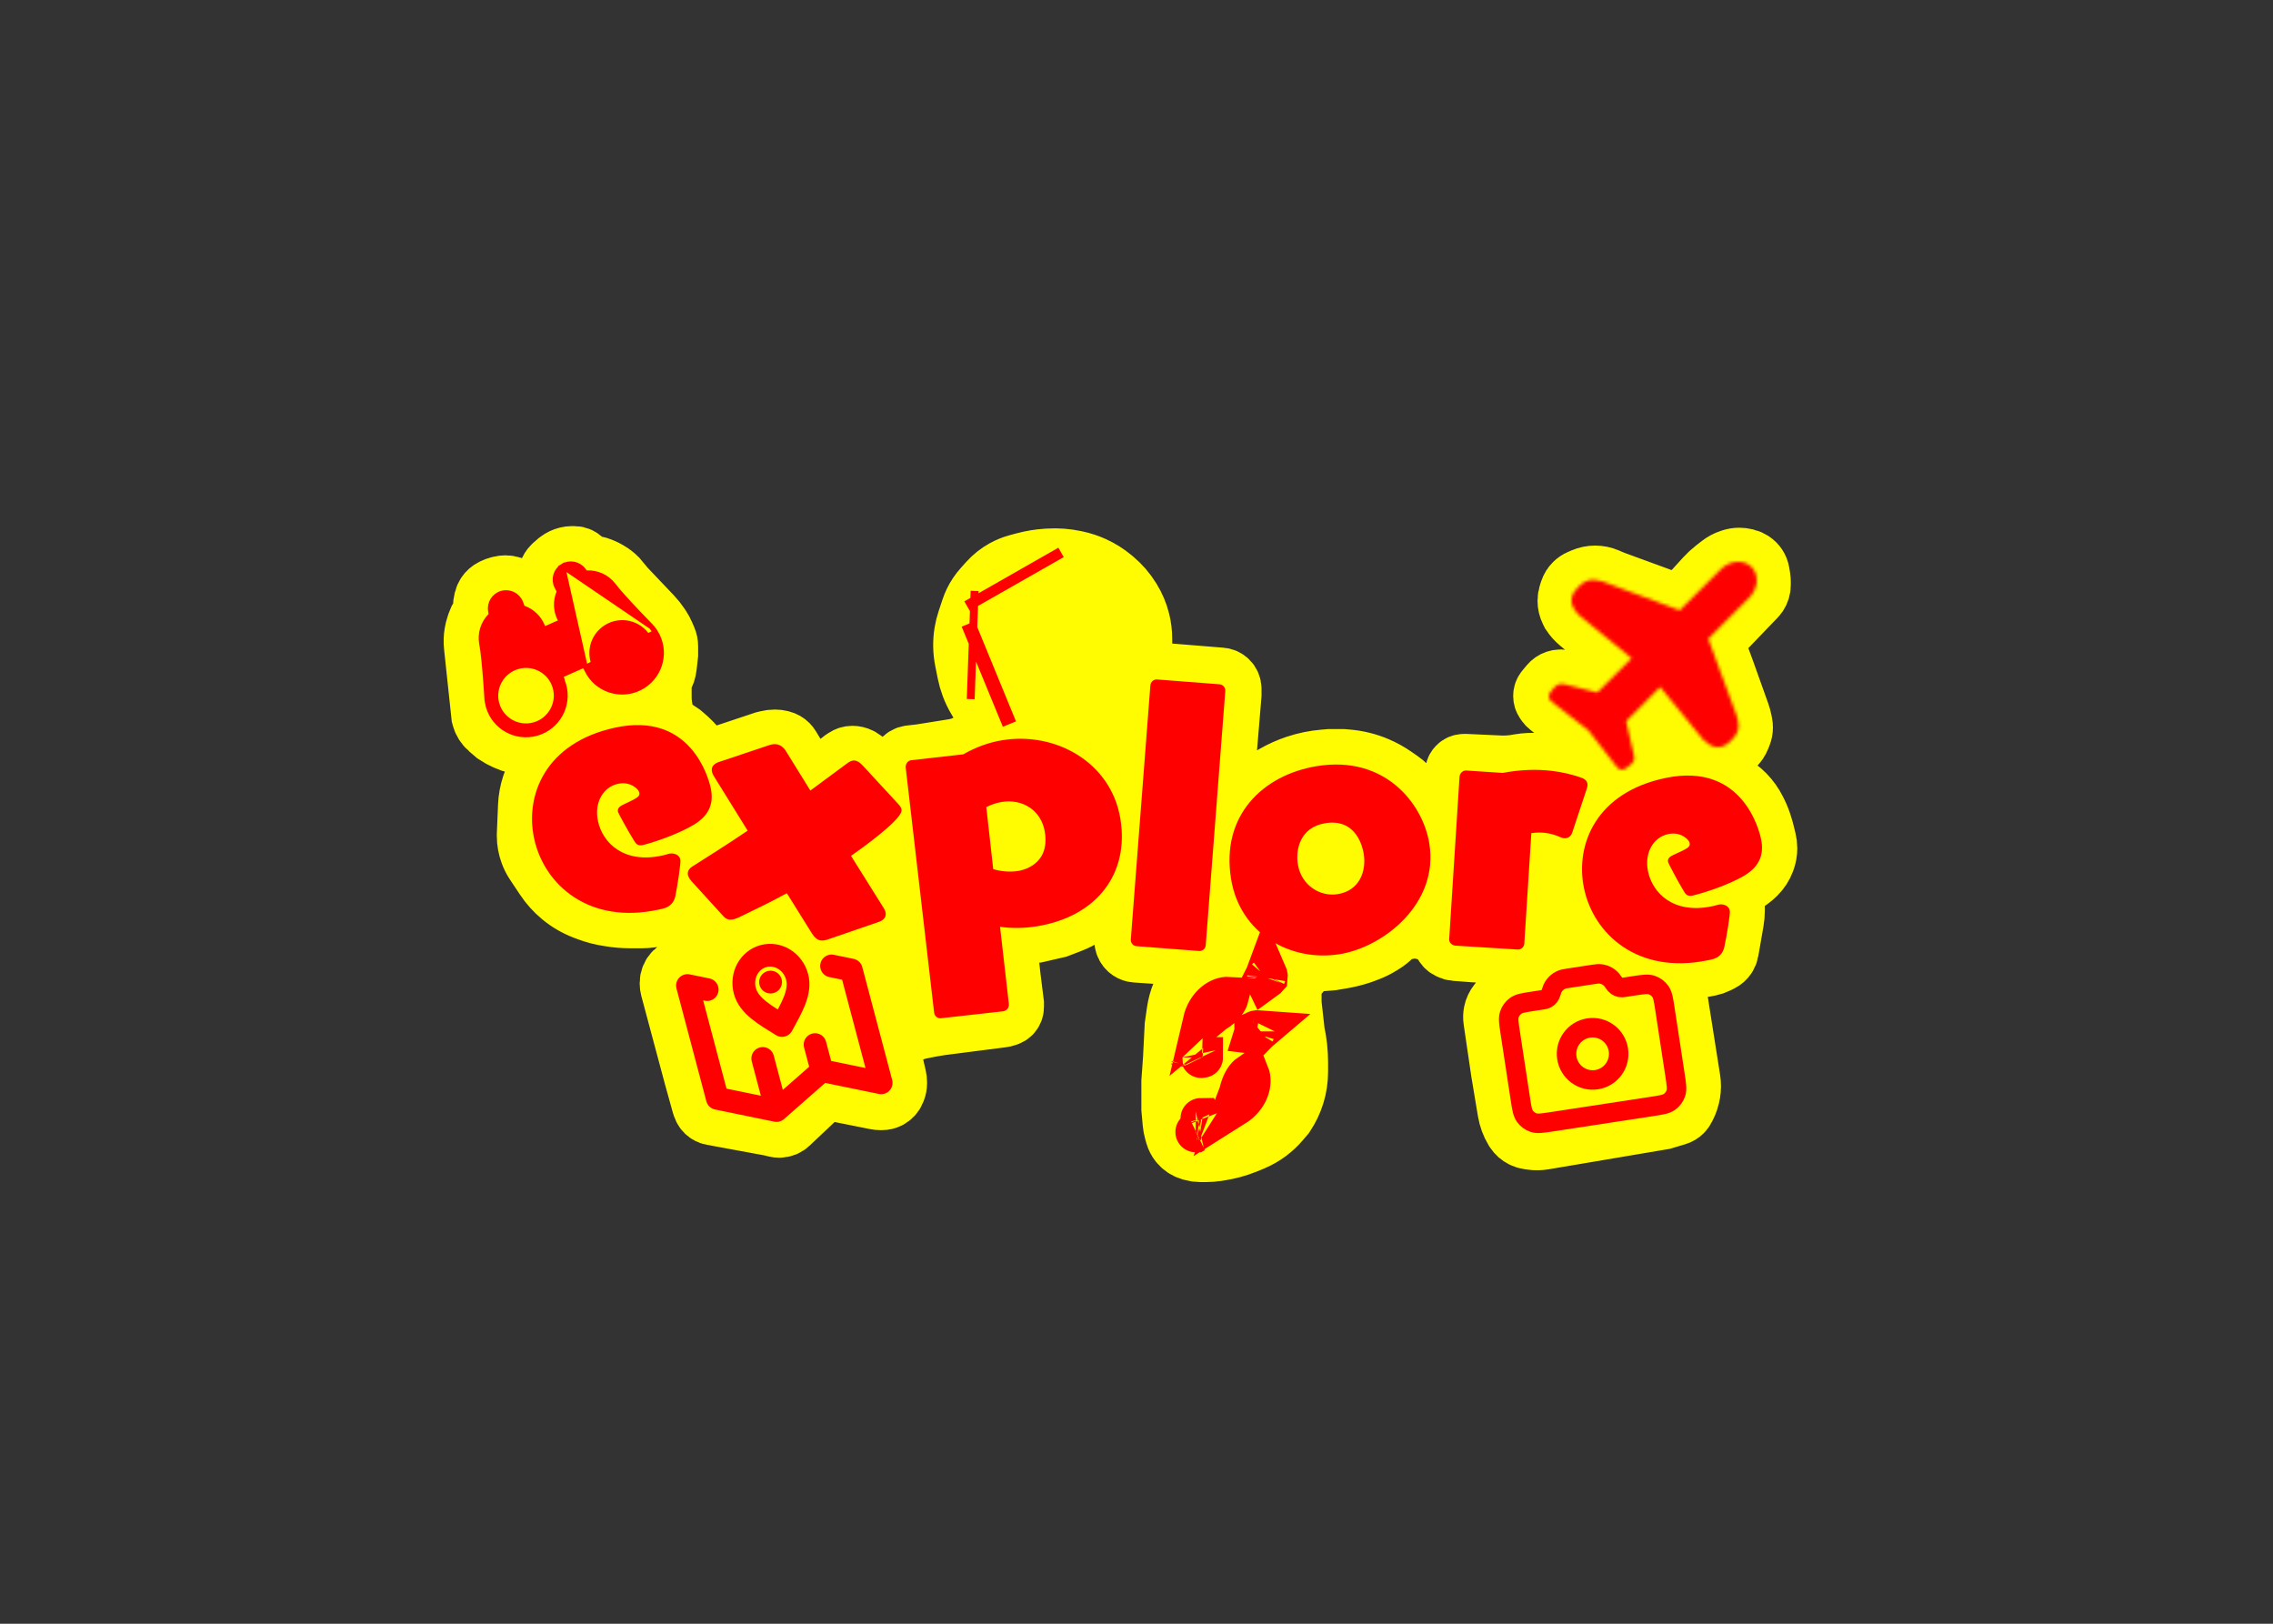 <svg xmlns="http://www.w3.org/2000/svg" width="700" height="500" fill="none" viewBox="0 0 700 500"><rect x="0" y="0" width="700" height="500" fill="#333333" stroke="none"/><path fill="#FFFB00" stroke="#FFFB00" stroke-width="20" d="M163.369 248.151L163 257V257.387C163 259.115 163.311 260.829 163.918 262.447C164.305 263.479 164.809 264.463 165.42 265.38L166.5 267L168.503 270.004C169.827 271.991 171.432 273.776 173.266 275.305C175.407 277.089 177.833 278.5 180.442 279.478L181.372 279.827C183.451 280.607 185.609 281.158 187.807 281.472L188 281.5C189.997 281.833 192.017 282 194.041 282H197.764C198.587 282 199.409 281.942 200.223 281.825L201.527 281.639C202.173 281.547 202.804 281.37 203.403 281.113L204.925 280.461C205.618 280.164 206.395 280.132 207.109 280.37C207.369 280.456 207.615 280.577 207.843 280.728L210.5 282.5L210.579 282.553C211.521 283.18 212.36 283.95 213.067 284.834C213.686 285.608 214.201 286.47 214.592 287.381C215.187 288.771 215.5 290.28 215.5 291.792V292.712C215.5 293.565 215.362 294.413 215.093 295.222L214.744 296.269C214.583 296.75 214.314 297.186 213.955 297.545C213.344 298.156 212.514 298.5 211.649 298.5H211.267C210.441 298.5 209.633 298.745 208.946 299.203L208.841 299.273C208.614 299.424 208.403 299.597 208.211 299.789C207.435 300.565 207 301.616 207 302.712V302.897C207 303.297 207.052 303.696 207.156 304.082L214.5 331.5L216.888 340.098C216.963 340.365 217.062 340.625 217.187 340.873L217.283 341.066C217.427 341.354 217.616 341.616 217.843 341.843C218.271 342.271 218.819 342.559 219.414 342.668L237.5 346L239.055 346.389C239.351 346.463 239.654 346.5 239.958 346.5C240.945 346.5 241.892 346.108 242.59 345.41L243 345L252 336.5L253.306 335.194C253.435 335.065 253.583 334.959 253.745 334.877C254.22 334.64 254.78 334.64 255.255 334.877L255.289 334.894C255.429 334.964 255.578 335.016 255.732 335.046L263 336.5L268 337.5L269.92 337.884C270.306 337.961 270.698 338 271.091 338H271.643C272.207 338 272.762 337.869 273.266 337.617C274.061 337.22 274.682 336.544 275.012 335.719L275.164 335.341C275.386 334.785 275.5 334.193 275.5 333.595V333.252C275.5 332.752 275.442 332.254 275.328 331.768L273.874 325.588C273.63 324.555 273.712 323.471 274.106 322.485C274.366 321.835 274.755 321.245 275.25 320.75L276 320L277.343 318.925C278.112 318.31 278.944 317.778 279.825 317.337C280.937 316.782 282.118 316.376 283.336 316.133L286.5 315.5L289.5 315L308.542 312.559C308.847 312.52 309.147 312.451 309.438 312.354L310.013 312.162C310.333 312.056 310.624 311.876 310.863 311.637C311.271 311.229 311.5 310.676 311.5 310.099V309L310.5 301L309.042 287.877C309.015 287.639 309.099 287.401 309.269 287.231C309.417 287.083 309.618 287 309.827 287H311H314L319 286.5L325.5 285L329.334 283.526C331.106 282.844 332.797 281.969 334.377 280.915L335.26 280.326C336.085 279.777 336.853 279.147 337.553 278.447L339.734 276.266C340.235 275.765 340.863 275.409 341.551 275.237C342.174 275.081 342.826 275.081 343.449 275.237L343.681 275.295C344.223 275.431 344.737 275.658 345.202 275.968L345.294 276.029C345.761 276.341 346.172 276.73 346.509 277.179C347.152 278.036 347.5 279.079 347.5 280.151V281L347 287.5V289.492C347 289.829 347.054 290.163 347.161 290.482L347.179 290.536C347.387 291.161 347.798 291.698 348.346 292.064C348.774 292.35 349.27 292.519 349.785 292.554L363.169 293.477C363.389 293.492 363.608 293.527 363.822 293.581C364.887 293.847 365.783 294.565 366.273 295.547L366.307 295.615C366.435 295.871 366.535 296.14 366.604 296.418L366.736 296.943C366.911 297.645 367 298.366 367 299.09V299.17C367 300.379 366.769 301.577 366.32 302.699L366 303.5L364.5 306.5C363.836 308.161 363.372 309.895 363.119 311.666L362.5 316L362 326L361.5 333V341.5L361.895 345.844C361.965 346.613 362.107 347.374 362.319 348.117L362.66 349.311C362.885 350.096 363.263 350.828 363.773 351.466C364.571 352.464 365.66 353.189 366.889 353.54L367.432 353.695C368.141 353.897 368.874 354 369.61 354H371.411C372.469 354 373.525 353.919 374.571 353.758L375.604 353.599C378.193 353.201 380.728 352.509 383.16 351.536L384.5 351L385.601 350.528C387.195 349.845 388.701 348.974 390.088 347.934C391.359 346.981 392.522 345.891 393.555 344.685L395 343L395.143 342.785C396.375 340.938 397.332 338.922 397.984 336.8C398.658 334.612 399 332.336 399 330.047V327.5V327.11C399 324.046 398.665 320.991 398 318L397.5 313.5L397 309V306C397 304.044 397.579 302.131 398.664 300.504L399 300L401.042 297.55C401.346 297.185 401.692 296.856 402.073 296.571C403.005 295.871 404.117 295.453 405.279 295.363L410 295L412.881 294.52C414.957 294.174 417.003 293.666 419 293L420.932 292.275C422.307 291.76 423.627 291.108 424.873 290.33L425.717 289.802C426.57 289.269 427.359 288.641 428.07 287.93L428.575 287.425C428.858 287.142 429.168 286.888 429.5 286.666C430.16 286.226 430.9 285.92 431.678 285.764L433 285.5L433.412 285.418C434.792 285.142 436.212 285.119 437.601 285.35C438.199 285.45 438.789 285.596 439.365 285.788L439.851 285.95C440.943 286.314 441.97 286.852 442.891 287.543L443.107 287.705C443.369 287.902 443.616 288.116 443.847 288.347L444.594 289.094C444.861 289.361 445.062 289.686 445.182 290.045C445.385 290.656 445.824 291.162 446.401 291.45L446.858 291.679C447.282 291.891 447.743 292.019 448.216 292.055L454 292.5L463.699 292.962C464.23 292.987 464.756 293.085 465.261 293.254L465.52 293.34C465.839 293.446 466.142 293.594 466.421 293.781L466.458 293.805C467.133 294.256 467.639 294.918 467.896 295.688C467.965 295.896 468.016 296.109 468.047 296.326L468.5 299.5L468.775 301.424C468.919 302.433 468.656 303.458 468.045 304.274C467.686 304.751 467.222 305.139 466.688 305.406L465.722 305.889C464.913 306.294 464.174 306.826 463.534 307.466L463 308L461.93 309.338C461.319 310.101 460.9 311.001 460.708 311.96C460.57 312.648 460.552 313.355 460.654 314.05L463 330L465.021 342.124C465.337 344.024 466.009 345.848 467 347.5L467.23 347.845C467.735 348.602 468.428 349.214 469.241 349.621C469.744 349.872 470.284 350.04 470.84 350.12L471.786 350.255C472.922 350.417 474.076 350.403 475.208 350.212L512 344L516.176 342.747C516.717 342.585 517.209 342.291 517.608 341.892C517.868 341.632 518.084 341.333 518.248 341.005L518.695 340.109C518.898 339.704 519.072 339.284 519.215 338.854L519.361 338.418C519.784 337.148 520 335.817 520 334.478C520 333.827 519.949 333.177 519.848 332.534L515.5 305L515.139 303.556C515.047 303.187 515 302.808 515 302.427C515 301.193 515.49 300.01 516.363 299.137L516.5 299C517.149 298.351 517.991 297.93 518.9 297.8L521 297.5L525 297L526.397 296.721C527.129 296.574 527.838 296.331 528.506 295.997L529.601 295.449C530.19 295.155 530.692 294.712 531.057 294.164C531.349 293.726 531.547 293.232 531.637 292.714L533.221 283.606C533.407 282.537 533.5 281.455 533.5 280.37V279.137C533.5 278.713 533.458 278.291 533.375 277.875L533.312 277.562C533.109 276.543 533.206 275.486 533.592 274.521C533.861 273.847 534.265 273.235 534.778 272.722L534.838 272.662C535.276 272.224 535.783 271.859 536.338 271.581L536.786 271.357C537.261 271.12 537.714 270.84 538.139 270.521L538.801 270.024C539.267 269.675 539.706 269.294 540.118 268.882L540.356 268.644C541.439 267.561 542.278 266.258 542.816 264.823L542.873 264.673C543.287 263.567 543.5 262.395 543.5 261.213C543.5 260.407 543.401 259.605 543.206 258.823L542.5 256L542.166 254.832C541.723 253.281 541.137 251.774 540.416 250.331L540.147 249.794C539.716 248.933 539.219 248.106 538.659 247.322C537.56 245.783 536.23 244.422 534.717 243.288L533 242L531.322 240.993C530.781 240.669 530.318 240.227 529.968 239.702C529.659 239.238 529.444 238.719 529.335 238.173L529.112 237.061C529.038 236.688 529 236.308 529 235.927C529 234.676 529.406 233.459 530.156 232.458L530.236 232.351C530.412 232.117 530.604 231.896 530.811 231.689L531.482 231.018C531.827 230.673 532.196 230.353 532.586 230.06L533.103 229.673C533.697 229.227 534.21 228.685 534.622 228.067C534.873 227.69 535.085 227.288 535.253 226.867L535.632 225.92C535.875 225.312 536 224.664 536 224.009C536 223.671 535.967 223.333 535.9 223.001L535.712 222.06C535.571 221.354 535.378 220.66 535.136 219.982L530.5 207L527.286 198.276C527.103 197.781 527.134 197.232 527.37 196.761C527.456 196.588 527.568 196.429 527.702 196.29L540.215 183.296C540.405 183.099 540.576 182.885 540.728 182.658C541.231 181.903 541.5 181.016 541.5 180.109V179.144C541.5 178.715 541.465 178.288 541.394 177.865L541.153 176.421C541.052 175.814 540.824 175.235 540.482 174.724C540.164 174.246 539.754 173.836 539.276 173.518L539.196 173.464C538.735 173.157 538.225 172.931 537.688 172.797L537.331 172.708C536.779 172.57 536.21 172.5 535.641 172.5C534.888 172.5 534.136 172.621 533.421 172.86L533.041 172.986C532.021 173.326 531.067 173.837 530.218 174.497L528.506 175.828C527.504 176.608 526.571 177.472 525.716 178.412L522 182.5L518.216 186.284C518.073 186.427 517.908 186.546 517.727 186.637C517.263 186.869 516.724 186.899 516.237 186.721L496.5 179.5L494.608 178.689C493.547 178.235 492.405 178 491.25 178C490.095 178 488.953 178.235 487.892 178.689L486.876 179.125C486.297 179.373 485.771 179.729 485.326 180.174C484.783 180.717 484.374 181.379 484.131 182.108L483.822 183.034C483.609 183.674 483.5 184.344 483.5 185.018C483.5 185.993 483.727 186.954 484.163 187.825L484.5 188.5C485.163 189.495 485.966 190.389 486.885 191.154L491.5 195L499.155 200.742C499.385 200.914 499.602 201.102 499.805 201.305L500.349 201.849C500.449 201.949 500.532 202.065 500.596 202.191C500.839 202.679 500.758 203.266 500.392 203.669L496 208.5L492.741 211.759C492.581 211.919 492.397 212.051 492.195 212.152C491.747 212.377 491.233 212.433 490.746 212.312L483.5 210.5L482.949 210.316C482.32 210.107 481.662 210 481 210H480.574C480.194 210 479.816 210.061 479.455 210.182C478.831 210.39 478.277 210.768 477.855 211.273L476.523 212.872C476.185 213.278 476 213.789 476 214.317C476 214.762 476.132 215.198 476.379 215.568L476.661 215.992C476.886 216.328 477.161 216.629 477.477 216.882L480.929 219.643C481.641 220.213 482.287 220.859 482.857 221.571C483.615 222.519 484.229 223.572 484.68 224.699L485 225.5C485.978 227.456 486.355 229.658 486.084 231.828L486 232.5L485.694 234.335C485.57 235.083 485.161 235.754 484.555 236.209C483.884 236.712 483.03 236.906 482.207 236.741L481 236.5L477 236L474.031 235.753C472.018 235.585 469.992 235.668 468 236C466.337 236.333 464.646 236.5 462.951 236.5H462.5L451.5 236H450.817C450.294 236 449.792 236.208 449.422 236.578C449.147 236.853 448.959 237.204 448.883 237.586L448.5 239.5L448.128 244.342C448.045 245.412 447.583 246.417 446.824 247.176C446.284 247.716 445.614 248.11 444.88 248.32L444.042 248.559C443.025 248.85 441.959 248.932 440.909 248.801L440.691 248.774C439.259 248.595 437.903 248.022 436.775 247.12C436.261 246.708 435.8 246.233 435.404 245.706L434.683 244.744C433.568 243.258 432.221 241.961 430.693 240.903L428.897 239.66C427.303 238.556 425.602 237.615 423.82 236.851C420.959 235.625 417.918 234.868 414.816 234.61L413.5 234.5H409.5L407.814 234.64C404.948 234.879 402.121 235.46 399.393 236.369C397.136 237.121 394.96 238.094 392.895 239.274L389 241.5L387.613 242.293C386.268 243.061 384.66 243.22 383.191 242.73C382.733 242.578 382.296 242.364 381.894 242.096L380.607 241.238C379.873 240.749 379.22 240.149 378.669 239.461L378.323 239.029C377.781 238.351 377.391 237.564 377.18 236.721C377.061 236.242 377 235.75 377 235.257V232L378.5 214V212.124C378.5 211.404 378.214 210.714 377.705 210.205C377.25 209.75 376.648 209.471 376.006 209.419L358.5 208H355H353.618C352.626 208 351.72 207.44 351.276 206.553C351.095 206.189 351 205.788 351 205.382V203V196.742C351 194.921 350.777 193.107 350.335 191.34C349.782 189.126 348.891 187.011 347.696 185.068L347.557 184.843C346.195 182.629 344.482 180.651 342.485 178.987L342.075 178.646C340.366 177.222 338.474 176.033 336.448 175.113C334.821 174.373 333.118 173.811 331.37 173.437L330.919 173.34C328.319 172.783 325.654 172.584 323 172.75L322.355 172.79C320.124 172.93 317.912 173.29 315.752 173.866L313.619 174.435C312.212 174.81 310.856 175.358 309.583 176.065C307.873 177.015 306.332 178.242 305.023 179.697L303.347 181.558C302.783 182.185 302.265 182.852 301.797 183.554C300.936 184.846 300.251 186.246 299.76 187.719L298.577 191.27C298.193 192.422 297.9 193.601 297.7 194.799C297.237 197.576 297.283 200.415 297.835 203.177L298 204L298.606 207.03C298.868 208.341 299.236 209.629 299.705 210.881C300.234 212.291 300.89 213.649 301.664 214.94L302 215.5L303.5 217.5L306 220.5L307.736 222.67C307.911 222.888 308.045 223.136 308.134 223.401C308.365 224.094 308.259 224.861 307.854 225.469C307.623 225.815 307.304 226.098 306.933 226.284L306.085 226.708C305.696 226.902 305.287 227.053 304.866 227.159L303.5 227.5L301 228.5L298 230C296.674 230.663 295.255 231.119 293.792 231.353L283.5 233L280.392 233.345C279.509 233.443 278.716 233.927 278.223 234.665C278.075 234.887 277.957 235.128 277.873 235.382L277.678 235.966C277.56 236.32 277.5 236.69 277.5 237.063V237.149C277.5 238.014 277.156 238.844 276.545 239.455C276.186 239.814 275.75 240.083 275.269 240.244L275.111 240.296C274.706 240.431 274.283 240.5 273.856 240.5H273.238C272.431 240.5 271.641 240.261 270.97 239.813C270.658 239.605 270.376 239.356 270.133 239.072L269 237.75C268.005 236.589 266.855 235.57 265.582 234.721L264.5 234L264.394 233.947C263.806 233.653 263.158 233.5 262.5 233.5C261.848 233.5 261.21 233.693 260.668 234.055L260 234.5L255.5 238L253.5 239.5L251.666 240.876C251.555 240.958 251.451 241.049 251.354 241.146L250.854 241.646C250.627 241.873 250.32 242 250 242C249.69 242 249.402 241.837 249.243 241.571L248 239.5L246 236L244 232.5L242.724 230.373C242.575 230.125 242.397 229.897 242.192 229.692C241.739 229.239 241.172 228.918 240.55 228.763L240.115 228.654C239.707 228.552 239.287 228.5 238.866 228.5H238.5C237.836 228.5 237.174 228.581 236.53 228.743L235.5 229L223.5 233L221 234L219.28 234.43C219.094 234.476 218.903 234.5 218.711 234.5C218.247 234.5 217.794 234.363 217.408 234.106L216.87 233.746C216.624 233.583 216.395 233.395 216.186 233.186L214.5 231.5C213.17 229.838 211.676 228.313 210.04 226.95L209.5 226.5L208 225.5C206.694 224.847 205.601 223.835 204.85 222.583L204.824 222.539C204.608 222.18 204.422 221.805 204.266 221.416L204.099 220.998C203.701 220.003 203.423 218.964 203.272 217.902L203.186 217.303C203.062 216.435 203 215.56 203 214.684V211.5V211.219C203 210.088 203.263 208.974 203.769 207.963C203.923 207.655 204.055 207.336 204.164 207.009L204.201 206.898C204.4 206.301 204.535 205.685 204.605 205.059L205 201.5V199C205 198.34 204.866 197.687 204.606 197.081L203.964 195.582C203.655 194.862 203.281 194.172 202.847 193.521L202.5 193C201.835 192.002 201.085 191.063 200.258 190.193L192 181.5L189.5 178.5C188.836 177.836 188.093 177.256 187.287 176.772L186.678 176.407C186.227 176.136 185.754 175.902 185.265 175.706L184.428 175.371C183.815 175.126 183.161 175 182.5 175H181.707C181.254 175 180.82 174.82 180.5 174.5L179.5 173.5L178.822 172.822C178.609 172.609 178.362 172.431 178.093 172.296C177.703 172.101 177.273 172 176.837 172H176.185C175.73 172 175.277 172.056 174.835 172.166L174.743 172.189C173.922 172.394 173.152 172.761 172.475 173.268L171.893 173.705C171.631 173.902 171.384 174.116 171.153 174.347L170.663 174.837C170.227 175.273 169.899 175.804 169.704 176.389C169.569 176.794 169.5 177.217 169.5 177.644V177.853C169.5 178.283 169.553 178.711 169.657 179.128L169.891 180.062C169.963 180.353 170.068 180.635 170.202 180.904L170.442 181.384C170.48 181.461 170.531 181.531 170.592 181.592C170.836 181.836 170.896 182.208 170.742 182.516L170.566 182.868C170.522 182.956 170.488 183.048 170.464 183.143L170.264 183.943C170.089 184.645 170 185.366 170 186.09V186.5C170 187.164 170.081 187.826 170.243 188.47L170.464 189.357C170.488 189.452 170.522 189.544 170.566 189.632L170.684 189.868C170.873 190.245 170.799 190.701 170.5 191L170.322 191.178C170.109 191.391 169.862 191.569 169.593 191.704L169.162 191.919C169.056 191.972 168.938 192 168.818 192C168.615 192 168.419 191.919 168.275 191.775L168.141 191.641C168.048 191.548 167.97 191.44 167.911 191.322L167.5 190.5L167.44 190.38C167.149 189.797 166.765 189.265 166.305 188.805C166.102 188.602 165.885 188.414 165.655 188.242L164.894 187.671C164.299 187.225 163.665 186.833 163 186.5C162.36 186.18 161.873 185.618 161.646 184.939L161.573 184.72C161.524 184.573 161.465 184.431 161.396 184.293L161.384 184.269C161.132 183.763 160.765 183.323 160.313 182.984L159.5 182.375C159.167 182.126 158.813 181.906 158.441 181.72L158.431 181.715C158.144 181.572 157.847 181.449 157.543 181.348L157.309 181.27C156.773 181.091 156.212 181 155.647 181C155.217 181 154.789 181.053 154.372 181.157L153.634 181.341C153.213 181.447 152.804 181.598 152.415 181.792L151.976 182.012C151.336 182.332 150.791 182.813 150.395 183.408C150.134 183.8 149.942 184.234 149.827 184.69L149.708 185.169C149.57 185.721 149.5 186.288 149.5 186.856V187.5V188.429C149.5 188.795 149.355 189.145 149.096 189.404C149.032 189.468 148.975 189.538 148.924 189.614L148.575 190.138C148.193 190.71 147.89 191.331 147.672 191.983L147.351 192.946C147.117 193.648 146.939 194.366 146.817 195.096C146.607 196.359 146.569 197.646 146.704 198.92L149 220.5C149.325 221.801 150.047 222.969 151.065 223.842L153 225.5C154.985 226.823 157.183 227.796 159.498 228.374L160 228.5L162.5 229L163.963 229.366C164.32 229.455 164.666 229.583 164.995 229.748L165.329 229.915C166.089 230.295 166.705 230.911 167.085 231.671C167.358 232.216 167.5 232.817 167.5 233.427V233.877C167.5 234.619 167.358 235.354 167.083 236.043L166.5 237.5L165.711 239.078C165.238 240.025 164.832 241.004 164.497 242.008C163.836 243.993 163.456 246.061 163.369 248.151Z"/><path fill="red" d="M203.885 279.862L202.76 280.107C181.466 284.74 167.609 272.527 164.506 258.268C161.587 244.854 168 228.722 189.388 224.068C212.651 219.007 218.194 239.513 218.868 242.609C219.806 246.924 218.8 250.876 213.673 253.956C209.591 256.417 202.874 258.959 198.037 260.208C196.536 260.534 195.924 259.98 195.304 258.936C193.505 256.085 190.396 250.376 190.314 250C190.09 248.968 190.738 248.336 191.896 247.789C196.529 245.602 197.145 245.272 196.859 243.959C196.676 243.114 194.24 240.5 190.3 241.358C185.798 242.337 182.903 247.094 184.168 252.91C185.617 259.57 192.128 266.013 203.854 263.461C204.51 263.319 205.261 263.155 205.897 262.919L206.085 262.878C207.398 262.592 209.176 263.089 209.523 264.684C209.727 265.622 208.676 272.531 207.963 276.027C207.539 277.691 206.606 279.27 203.885 279.862Z"/><path fill="red" d="M270.575 283.902L255.591 289.057C254.35 289.544 253.452 289.696 252.693 289.579C251.745 289.431 250.964 288.825 250.098 287.524L242.319 275.048C237.221 277.851 231.663 280.486 227.566 282.473C226.419 282.975 225.492 283.317 224.543 283.17C223.974 283.081 223.339 282.788 222.764 282.116L212.968 271.367C212.057 270.351 211.715 269.424 211.833 268.665C211.936 268.001 212.324 267.381 213.186 266.835C216.853 264.489 223.844 260.134 230.25 255.785L219.915 239.123C219.289 238.151 219.122 237.348 219.225 236.684C219.373 235.735 220.264 234.999 221.491 234.607L236.964 229.431C237.781 229.169 238.475 229.082 239.139 229.185C240.372 229.377 241.407 230.218 242.099 231.394L249.557 243.432L260.969 235.002C261.736 234.441 262.474 234.07 263.328 234.202C264.087 234.32 264.881 234.832 265.792 235.848L276.689 247.643C277.439 248.439 277.73 249.067 277.627 249.731C277.127 252.957 264.254 262.034 262.077 263.542L272.121 279.576C272.667 280.438 272.849 281.146 272.746 281.81C272.599 282.759 271.802 283.509 270.575 283.902Z"/><path fill="red" d="M308.929 311.407L289.819 313.539C288.872 313.698 287.877 312.989 287.702 311.947L287.671 311.758L278.921 236.327C278.841 235.269 279.55 234.274 280.497 234.116L280.686 234.084L296.641 232.286C300.458 230.088 304.497 228.633 308.473 227.966C325.137 225.173 342.128 234.785 345.016 252.016C347.904 269.248 337.516 282.183 319.621 285.183C315.645 285.849 311.668 285.932 307.974 285.383L310.695 309.164C310.79 310.316 310.065 311.216 308.929 311.407ZM303.742 248.519L305.874 267.63C308.132 268.322 311.005 268.619 313.656 268.175C314.413 268.048 323.502 266.524 321.757 256.11C320.662 249.577 314.976 245.857 308.349 246.968C306.834 247.222 305.272 247.776 303.742 248.519Z"/><path fill="red" d="M369.255 292.839L350.016 291.358C348.963 291.277 348.168 290.349 348.249 289.296L354.268 211.095C354.357 209.947 355.284 209.152 356.337 209.233L375.576 210.714C376.629 210.795 377.424 211.722 377.336 212.871L371.317 291.072C371.236 292.125 370.308 292.92 369.255 292.839Z"/><path fill="red" d="M440.169 259.693C443.212 278.164 426.157 291.578 412.706 293.794C397.266 296.337 381.88 287.39 379.134 270.719C375.92 251.206 388.838 238.668 405.509 235.922C426.443 232.474 438.141 247.379 440.169 259.693ZM412 275.327C418.725 274.219 420.851 268.226 419.962 262.827C419.666 261.027 417.773 251.901 408.111 253.493C400.155 254.803 398.989 261.903 399.691 266.166C400.768 272.701 406.6 276.216 412 275.327Z"/><path fill="red" d="M467.274 292.378L448.178 291.188C447.034 291.053 446.171 290.178 446.306 289.034L449.485 239.143C449.62 237.999 450.591 237.146 451.64 237.27L462.766 238.003C468.106 236.99 473.154 236.812 477.92 237.374C481.162 237.757 484.263 238.509 487.14 239.525C488.525 240.075 489.007 240.906 488.872 242.05C488.827 242.431 488.687 242.801 488.535 243.267L484.184 256.383C483.741 257.684 482.709 258.239 481.565 258.104C481.279 258.07 480.909 257.93 480.538 257.79C479.069 257.133 477.482 256.656 475.861 256.464C474.527 256.307 473.169 256.34 471.599 256.542L469.429 290.505L469.406 290.696C469.282 291.745 468.323 292.501 467.274 292.378Z"/><path fill="red" d="M526.878 295.503L525.75 295.733C504.396 300.082 490.702 287.686 487.79 273.387C485.05 259.935 491.677 243.89 513.124 239.521C536.453 234.77 541.723 255.348 542.355 258.452C543.236 262.779 542.177 266.718 537.01 269.73C532.896 272.135 526.145 274.588 521.292 275.773C519.787 276.079 519.182 275.516 518.576 274.464C516.815 271.59 513.782 265.84 513.706 265.463C513.495 264.429 514.152 263.805 515.317 263.274C519.979 261.148 520.599 260.826 520.331 259.509C520.158 258.663 517.758 256.016 513.807 256.821C509.292 257.741 506.334 262.458 507.522 268.29C508.882 274.969 515.306 281.498 527.065 279.103C527.723 278.969 528.476 278.816 529.115 278.588L529.303 278.549C530.62 278.281 532.392 278.802 532.718 280.401C532.909 281.342 531.767 288.237 531.007 291.722C530.561 293.381 529.606 294.947 526.878 295.503Z"/><path fill="red" stroke="red" stroke-width="33.333" d="M312.658 179.018L313.105 179.802L312.658 179.018ZM312.658 179.018L311.458 176.916L312.658 179.018ZM299.588 198.623L300.758 198.665L299.588 198.623ZM299.588 198.623L298.332 198.578L299.588 198.623ZM303.532 207.956L306.551 206.716L303.532 207.956ZM303.532 207.956L302.501 208.38L303.532 207.956Z"/><mask id="path-10-inside-1_5_149" fill="#fff"><path fill-rule="evenodd" d="M539.42 174.607C536.928 172.106 532.546 172.692 530.039 175.205L517.282 187.935L493.618 179.091C491.352 178.505 489.069 177.746 486.258 180.566C484.824 182.002 481.843 184.991 486.258 189.415L502.483 202.701L491.926 213.237L482.075 210.774C480.614 210.398 479.63 210.692 478.88 211.52C478.502 211.992 475.759 214.025 477.671 215.942L489.125 224.854L498.036 236.308C499.42 237.697 500.706 236.831 502.465 235.16C503.579 234.044 503.339 233.469 503.003 231.843L500.778 222.059L511.264 211.536L524.528 227.767C528.941 232.191 531.924 229.2 533.358 227.767C536.171 224.946 535.415 222.661 534.829 220.39L526.06 196.684L538.766 183.933C541.273 181.422 541.915 177.106 539.42 174.607Z" clip-rule="evenodd"/></mask><path fill="red" d="M539.42 174.607L521.713 192.256L521.721 192.263L521.728 192.27L539.42 174.607ZM530.039 175.205L547.697 192.903L547.718 192.882L547.739 192.861L530.039 175.205ZM517.282 187.935L508.53 211.353L523.572 216.974L534.939 205.632L517.282 187.935ZM493.618 179.091L502.37 155.673L501.145 155.215L499.878 154.887L493.618 179.091ZM486.258 180.566L503.949 198.23L503.955 198.224L503.962 198.217L486.258 180.566ZM486.258 189.415L468.563 207.076L469.449 207.964L470.42 208.758L486.258 189.415ZM502.483 202.701L520.143 220.396L539.708 200.87L518.321 183.358L502.483 202.701ZM491.926 213.237L485.862 237.49L499.578 240.92L509.586 230.932L491.926 213.237ZM482.075 210.774L475.839 234.984L475.925 235.006L476.011 235.027L482.075 210.774ZM478.88 211.52L460.35 194.738L459.84 195.301L459.365 195.894L478.88 211.52ZM477.671 215.942L459.974 233.6L461.082 234.71L462.319 235.673L477.671 215.942ZM489.125 224.854L508.857 209.504L506.941 207.04L504.477 205.123L489.125 224.854ZM498.036 236.308L478.303 251.659L479.247 252.871L480.332 253.96L498.036 236.308ZM502.465 235.16L519.684 253.285L519.925 253.056L520.159 252.821L502.465 235.16ZM503.003 231.843L527.486 226.784L527.436 226.541L527.381 226.3L503.003 231.843ZM500.778 222.059L483.07 204.412L473.347 214.17L476.401 227.602L500.778 222.059ZM511.264 211.536L530.622 195.716L513.1 174.276L493.555 193.89L511.264 211.536ZM524.528 227.767L505.17 243.587L505.954 244.546L506.829 245.424L524.528 227.767ZM533.358 227.767L551.025 245.456L551.043 245.437L551.062 245.419L533.358 227.767ZM534.829 220.39L559.036 214.142L558.718 212.91L558.276 211.717L534.829 220.39ZM526.06 196.684L508.351 179.038L497.066 190.363L502.613 205.357L526.06 196.684ZM538.766 183.933L521.073 166.27L521.065 166.279L521.057 166.287L538.766 183.933ZM557.127 156.959C542.126 141.908 521.629 148.237 512.34 157.55L547.739 192.861C544.705 195.903 540.865 197.591 536.879 197.934C532.738 198.29 526.665 197.223 521.713 192.256L557.127 156.959ZM512.382 157.508L499.624 170.237L534.939 205.632L547.697 192.903L512.382 157.508ZM526.033 164.517L502.37 155.673L484.866 202.509L508.53 211.353L526.033 164.517ZM499.878 154.887C499.773 154.86 499.717 154.845 499.511 154.791C499.346 154.748 499.107 154.686 498.84 154.619C498.313 154.487 497.515 154.296 496.57 154.116C494.676 153.757 491.777 153.361 488.29 153.62C480.226 154.219 473.537 157.917 468.554 162.914L503.962 198.217C503.073 199.108 501.54 200.402 499.284 201.509C496.931 202.663 494.424 203.302 491.994 203.483C489.713 203.652 487.985 203.38 487.244 203.239C486.778 203.15 486.203 202.996 487.358 203.295L499.878 154.887ZM468.567 162.901C468.445 163.023 462.114 168.658 459.821 177.766C456.744 189.987 461.956 200.456 468.563 207.076L503.953 171.754C504.772 172.576 506.607 174.678 507.827 178.215C509.149 182.047 509.264 186.175 508.308 189.974C507.436 193.438 505.894 195.779 505.055 196.901C504.261 197.963 503.516 198.664 503.949 198.23L468.567 162.901ZM470.42 208.758L486.645 222.043L518.321 183.358L502.096 170.072L470.42 208.758ZM484.823 185.006L474.266 195.542L509.586 230.932L520.143 220.396L484.823 185.006ZM497.99 188.984L488.139 186.521L476.011 235.027L485.862 237.49L497.99 188.984ZM488.31 186.564C484.838 185.67 479.84 185.025 474.171 186.436C468.176 187.929 463.567 191.186 460.35 194.738L497.409 228.303C494.943 231.026 491.201 233.722 486.251 234.955C481.627 236.106 477.851 235.502 475.839 234.984L488.31 186.564ZM459.365 195.894C460.508 194.467 461.73 193.34 461.209 193.847C461.178 193.877 461.202 193.854 461.134 193.92C461.092 193.961 461.03 194.021 460.959 194.091C460.816 194.231 460.615 194.429 460.384 194.667C459.583 195.486 457.772 197.396 456.094 200.137C454.47 202.791 451.915 207.928 452.002 214.825C452.1 222.575 455.472 229.088 459.974 233.6L495.368 198.284C498.914 201.837 501.912 207.378 501.998 214.193C502.073 220.155 499.87 224.394 498.739 226.242C497.555 228.176 496.381 229.37 496.141 229.615C496.003 229.757 495.843 229.911 496.072 229.688C496.129 229.632 496.376 229.393 496.655 229.108C496.853 228.905 497.581 228.163 498.394 227.147L459.365 195.894ZM462.319 235.673L473.773 244.585L504.477 205.123L493.024 196.211L462.319 235.673ZM469.392 240.204L478.303 251.659L517.768 220.958L508.857 209.504L469.392 240.204ZM480.332 253.96C482.93 256.566 487.051 259.677 492.851 261.165C498.859 262.707 504.316 261.907 508.421 260.46C514.878 258.183 519.224 253.722 519.684 253.285L485.246 217.035C485.026 217.244 485.415 216.852 486.15 216.297C486.81 215.797 488.772 214.37 491.799 213.303C495.19 212.108 499.955 211.368 505.278 212.734C510.393 214.047 513.833 216.745 515.74 218.657L480.332 253.96ZM520.159 252.821C521.413 251.565 523.347 249.424 525.011 246.376C526.855 242.997 527.919 239.333 528.205 235.602C528.457 232.308 528.034 229.675 527.845 228.592C527.741 227.996 527.634 227.486 527.586 227.254C527.503 226.863 527.521 226.956 527.486 226.784L478.52 236.901C478.764 238.079 478.623 237.381 478.59 237.188C478.505 236.705 478.136 234.59 478.351 231.783C478.6 228.539 479.536 225.329 481.122 222.422C482.528 219.847 484.074 218.197 484.771 217.499L520.159 252.821ZM527.381 226.3L525.156 216.516L476.401 227.602L478.625 237.386L527.381 226.3ZM518.487 239.705L528.973 229.183L493.555 193.89L483.07 204.412L518.487 239.705ZM491.906 227.356L505.17 243.587L543.886 211.947L530.622 195.716L491.906 227.356ZM506.829 245.424C513.439 252.049 523.932 257.304 536.197 254.198C545.302 251.893 550.943 245.537 551.025 245.456L515.692 210.078C515.24 210.529 515.941 209.783 516.994 208.994C518.108 208.158 520.451 206.607 523.924 205.728C527.738 204.762 531.889 204.876 535.743 206.209C539.298 207.439 541.406 209.288 542.226 210.11L506.829 245.424ZM551.062 245.419C556.037 240.429 559.706 233.75 560.3 225.715C560.557 222.237 560.164 219.345 559.806 217.453C559.627 216.509 559.436 215.711 559.304 215.184C559.237 214.916 559.175 214.677 559.132 214.511C559.078 214.304 559.063 214.248 559.036 214.142L510.622 226.638C510.92 227.79 510.766 227.22 510.679 226.755C510.539 226.018 510.269 224.299 510.436 222.029C510.615 219.613 511.248 217.12 512.39 214.778C513.487 212.531 514.77 211.003 515.655 210.115L551.062 245.419ZM558.276 211.717L549.508 188.011L502.613 205.357L511.382 229.063L558.276 211.717ZM543.769 214.33L556.475 201.579L521.057 166.287L508.351 179.038L543.769 214.33ZM556.459 201.596C565.411 192.628 572.35 172.207 557.113 156.945L521.728 192.27C516.749 187.282 515.679 181.134 516.081 176.9C516.465 172.863 518.199 169.15 521.073 166.27L556.459 201.596Z" mask="url(#path-10-inside-1_5_149)"/><path fill="red" stroke="red" stroke-width="1.563" d="M180.257 205.519L180.354 205.457L180.736 206.253C180.932 206.662 181.149 207.061 181.391 207.45C184.913 213.08 192.348 214.788 197.998 211.26L198.355 211.832L197.998 211.26C203.649 207.732 205.37 200.306 201.849 194.676L180.257 205.519ZM180.257 205.519L180.217 205.443L179.877 204.795L179.208 205.092L173.304 207.713L172.636 208.01L172.888 208.697L172.918 208.778L172.807 208.809L173.141 209.625C173.313 210.045 173.464 210.474 173.589 210.914C175.404 217.302 171.686 223.963 165.279 225.789C158.873 227.614 152.21 223.911 150.395 217.523L150.395 217.523C150.27 217.083 150.172 216.638 150.098 216.191L149.978 215.472C149.957 215.114 149.928 214.651 149.893 214.107C149.807 212.765 149.683 210.928 149.531 208.95C149.228 205.02 148.809 200.465 148.346 198.157C147.783 194.979 148.85 191.814 151.019 189.616L151.292 189.339L151.236 188.955C151.193 188.659 151.148 188.389 151.102 188.155C150.679 185.763 152.133 183.386 154.528 182.704L154.528 182.704C156.923 182.021 159.407 183.276 160.306 185.531C160.4 185.785 160.514 186.094 160.643 186.44C160.687 186.559 160.732 186.682 160.779 186.809L160.906 187.151L161.25 187.274C163.823 188.19 165.973 190.166 167.032 192.829C167.062 192.911 167.093 192.993 167.124 193.077L167.416 193.852L168.172 193.516L172.118 191.764L172.875 191.428L172.495 190.692C172.461 190.626 172.427 190.561 172.395 190.499L172.375 190.46C171.108 187.888 171.084 184.967 172.13 182.443L172.27 182.105L172.101 181.782C171.855 181.311 171.639 180.897 171.47 180.574C170.4 178.395 171.135 175.711 173.247 174.392L180.257 205.519ZM200.605 192.99L201.06 193.563C201.341 193.917 201.606 194.288 201.849 194.676L200.605 192.99ZM200.605 192.99C200.354 192.734 200.03 192.403 199.651 192.013C198.713 191.049 197.434 189.726 196.068 188.286C193.356 185.426 190.258 182.06 188.856 180.168C186.877 177.621 183.814 176.289 180.728 176.424L180.34 176.441L180.092 176.142C179.902 175.912 179.731 175.697 179.589 175.506C178.098 173.589 175.361 173.072 173.247 174.392L200.605 192.99ZM199.543 196.115C196.813 191.749 191.053 190.429 186.678 193.16L186.678 193.16C182.303 195.893 180.966 201.645 183.697 206.012L183.697 206.012C186.427 210.376 192.188 211.698 196.562 208.966L196.149 208.303L196.562 208.966C200.937 206.234 202.273 200.48 199.543 196.115ZM199.543 196.115L198.888 196.524L199.543 196.115C199.543 196.115 199.543 196.115 199.543 196.115ZM170.977 211.66L170.977 211.66C169.569 206.706 164.404 203.84 159.444 205.253L159.444 205.253C154.485 206.666 151.601 211.825 153.008 216.778C154.415 221.73 159.58 224.598 164.54 223.185C169.5 221.772 172.383 216.612 170.977 211.66Z"/><path stroke="red" stroke-linecap="round" stroke-linejoin="round" stroke-width="7" d="M237.29 302.418L237.317 302.411M239.144 341.968L220.91 338.217L211.708 303.474L217.786 304.724M239.144 341.968L253.132 329.683M239.144 341.968L234.897 325.932M253.132 329.683L271.367 333.434L262.165 298.69L256.087 297.44M253.132 329.683L251.008 321.665M245.487 300.819C246.738 305.542 243.725 310.438 240.829 315.781C235.669 312.572 230.627 309.809 229.376 305.086C228.125 300.363 230.718 295.579 235.167 294.401C239.616 293.222 244.236 296.096 245.487 300.819Z"/><path stroke="red" stroke-width="12.5" d="M387.948 317.289C387.597 317.262 387.278 317.292 387.012 317.352C386.968 317.362 386.927 317.372 386.888 317.383C386.888 317.383 386.888 317.383 386.888 317.383C386.864 317.389 386.841 317.396 386.819 317.403C386.817 317.403 386.816 317.403 386.815 317.404C386.69 317.442 386.593 317.482 386.521 317.516C386.429 317.671 386.328 317.88 386.249 318.139C386.478 318.162 386.707 318.191 386.936 318.228C387.065 318.094 387.196 317.965 387.328 317.839C387.329 317.839 387.33 317.838 387.331 317.837C387.345 317.823 387.36 317.809 387.375 317.796C387.375 317.796 387.375 317.796 387.375 317.796C387.497 317.681 387.62 317.57 387.744 317.462L387.948 317.289ZM387.948 317.289C387.879 317.346 387.811 317.404 387.744 317.462L387.948 317.289ZM380.05 340.778C384.688 337.866 385.695 333.319 384.699 330.815C383.928 331.35 382.419 332.923 381.628 336.642L380.05 340.778ZM380.05 340.778C380.737 339.604 381.288 338.237 381.628 336.643L380.05 340.778ZM370.467 314.665C371.345 313.659 372.441 312.718 373.808 311.9L370.467 314.665ZM370.467 314.665C371.727 309.261 375.713 306.891 378.328 307.04C378.096 307.935 377.12 309.917 373.81 311.899L370.467 314.665ZM389.762 300.359C389.84 300.187 389.914 300.016 389.983 299.846L389.983 299.845C390.013 299.772 390.042 299.698 390.07 299.624C390.214 299.953 390.289 300.269 390.318 300.54C390.324 300.596 390.327 300.648 390.33 300.696C390.33 300.699 390.33 300.701 390.33 300.704C390.33 300.704 390.33 300.704 390.33 300.704C390.33 300.705 390.33 300.705 390.33 300.705C390.336 300.838 390.331 300.945 390.322 301.025C390.202 301.165 390.031 301.333 389.804 301.496C389.711 301.291 389.611 301.088 389.506 300.888C389.595 300.714 389.679 300.539 389.759 300.365C389.759 300.365 389.759 300.365 389.759 300.365C389.759 300.364 389.759 300.364 389.759 300.364C389.76 300.362 389.761 300.361 389.762 300.359ZM390.289 301.199C390.289 301.199 390.29 301.193 390.295 301.181C390.291 301.193 390.289 301.199 390.289 301.199ZM390.488 300.798C390.488 300.799 390.488 300.799 390.488 300.799C390.488 300.799 390.488 300.799 390.488 300.798ZM384.457 330.339C384.457 330.339 384.458 330.34 384.459 330.341C384.458 330.34 384.457 330.339 384.457 330.339ZM369.796 344.348C369.796 344.348 369.8 344.357 369.806 344.374C369.798 344.357 369.795 344.348 369.796 344.348ZM369.869 344.814C369.87 344.814 369.875 344.815 369.884 344.817C369.874 344.816 369.869 344.814 369.869 344.814ZM368.252 348.565C368.239 348.572 368.232 348.576 368.232 348.576C368.231 348.576 368.238 348.572 368.252 348.565ZM386.37 317.603C386.37 317.603 386.375 317.599 386.386 317.592C386.376 317.6 386.37 317.604 386.37 317.603ZM369.938 325.695C369.938 325.696 369.936 325.692 369.931 325.683C369.936 325.691 369.939 325.695 369.938 325.695ZM366.848 328.467C366.848 328.467 366.849 328.459 366.852 328.445C366.85 328.46 366.848 328.467 366.848 328.467ZM370.357 325.619C370.375 325.619 370.384 325.62 370.385 325.62C370.385 325.621 370.376 325.62 370.357 325.619Z"/><path stroke="red" stroke-linecap="round" stroke-linejoin="round" stroke-width="6" d="M491.683 332.463C496.069 331.793 499.079 327.688 498.408 323.294C497.737 318.9 493.638 315.881 489.252 316.551C484.867 317.221 481.856 321.326 482.527 325.72C483.198 330.114 487.297 333.133 491.683 332.463Z"/><path stroke="red" stroke-linecap="round" stroke-linejoin="round" stroke-width="6" d="M468.185 338.224L465.107 318.068C464.653 315.098 464.426 313.612 464.83 312.39C465.185 311.314 465.871 310.379 466.789 309.718C467.833 308.967 469.315 308.741 472.28 308.288L475.072 307.861C475.397 307.812 475.56 307.787 475.707 307.747C476.477 307.537 477.113 306.995 477.442 306.267C477.505 306.128 477.556 305.971 477.657 305.657C477.859 305.03 477.96 304.716 478.086 304.437C478.745 302.982 480.017 301.897 481.556 301.478C481.851 301.398 482.176 301.348 482.827 301.249L490.817 300.029C491.468 299.929 491.793 299.879 492.098 299.868C493.692 299.809 495.23 300.464 496.293 301.656C496.497 301.884 496.687 302.154 497.067 302.692C497.257 302.962 497.352 303.096 497.454 303.211C497.986 303.807 498.754 304.134 499.551 304.105C499.704 304.099 499.867 304.074 500.192 304.024L502.984 303.598C505.948 303.145 507.431 302.919 508.652 303.324C509.725 303.68 510.659 304.368 511.319 305.288C512.069 306.335 512.296 307.82 512.75 310.791L515.829 330.946C516.283 333.917 516.509 335.402 516.106 336.625C515.751 337.7 515.065 338.635 514.146 339.296C513.102 340.047 511.62 340.273 508.655 340.726L477.952 345.416C474.987 345.869 473.504 346.096 472.284 345.69C471.21 345.334 470.276 344.646 469.616 343.726C468.866 342.679 468.639 341.194 468.185 338.224Z"/></svg>